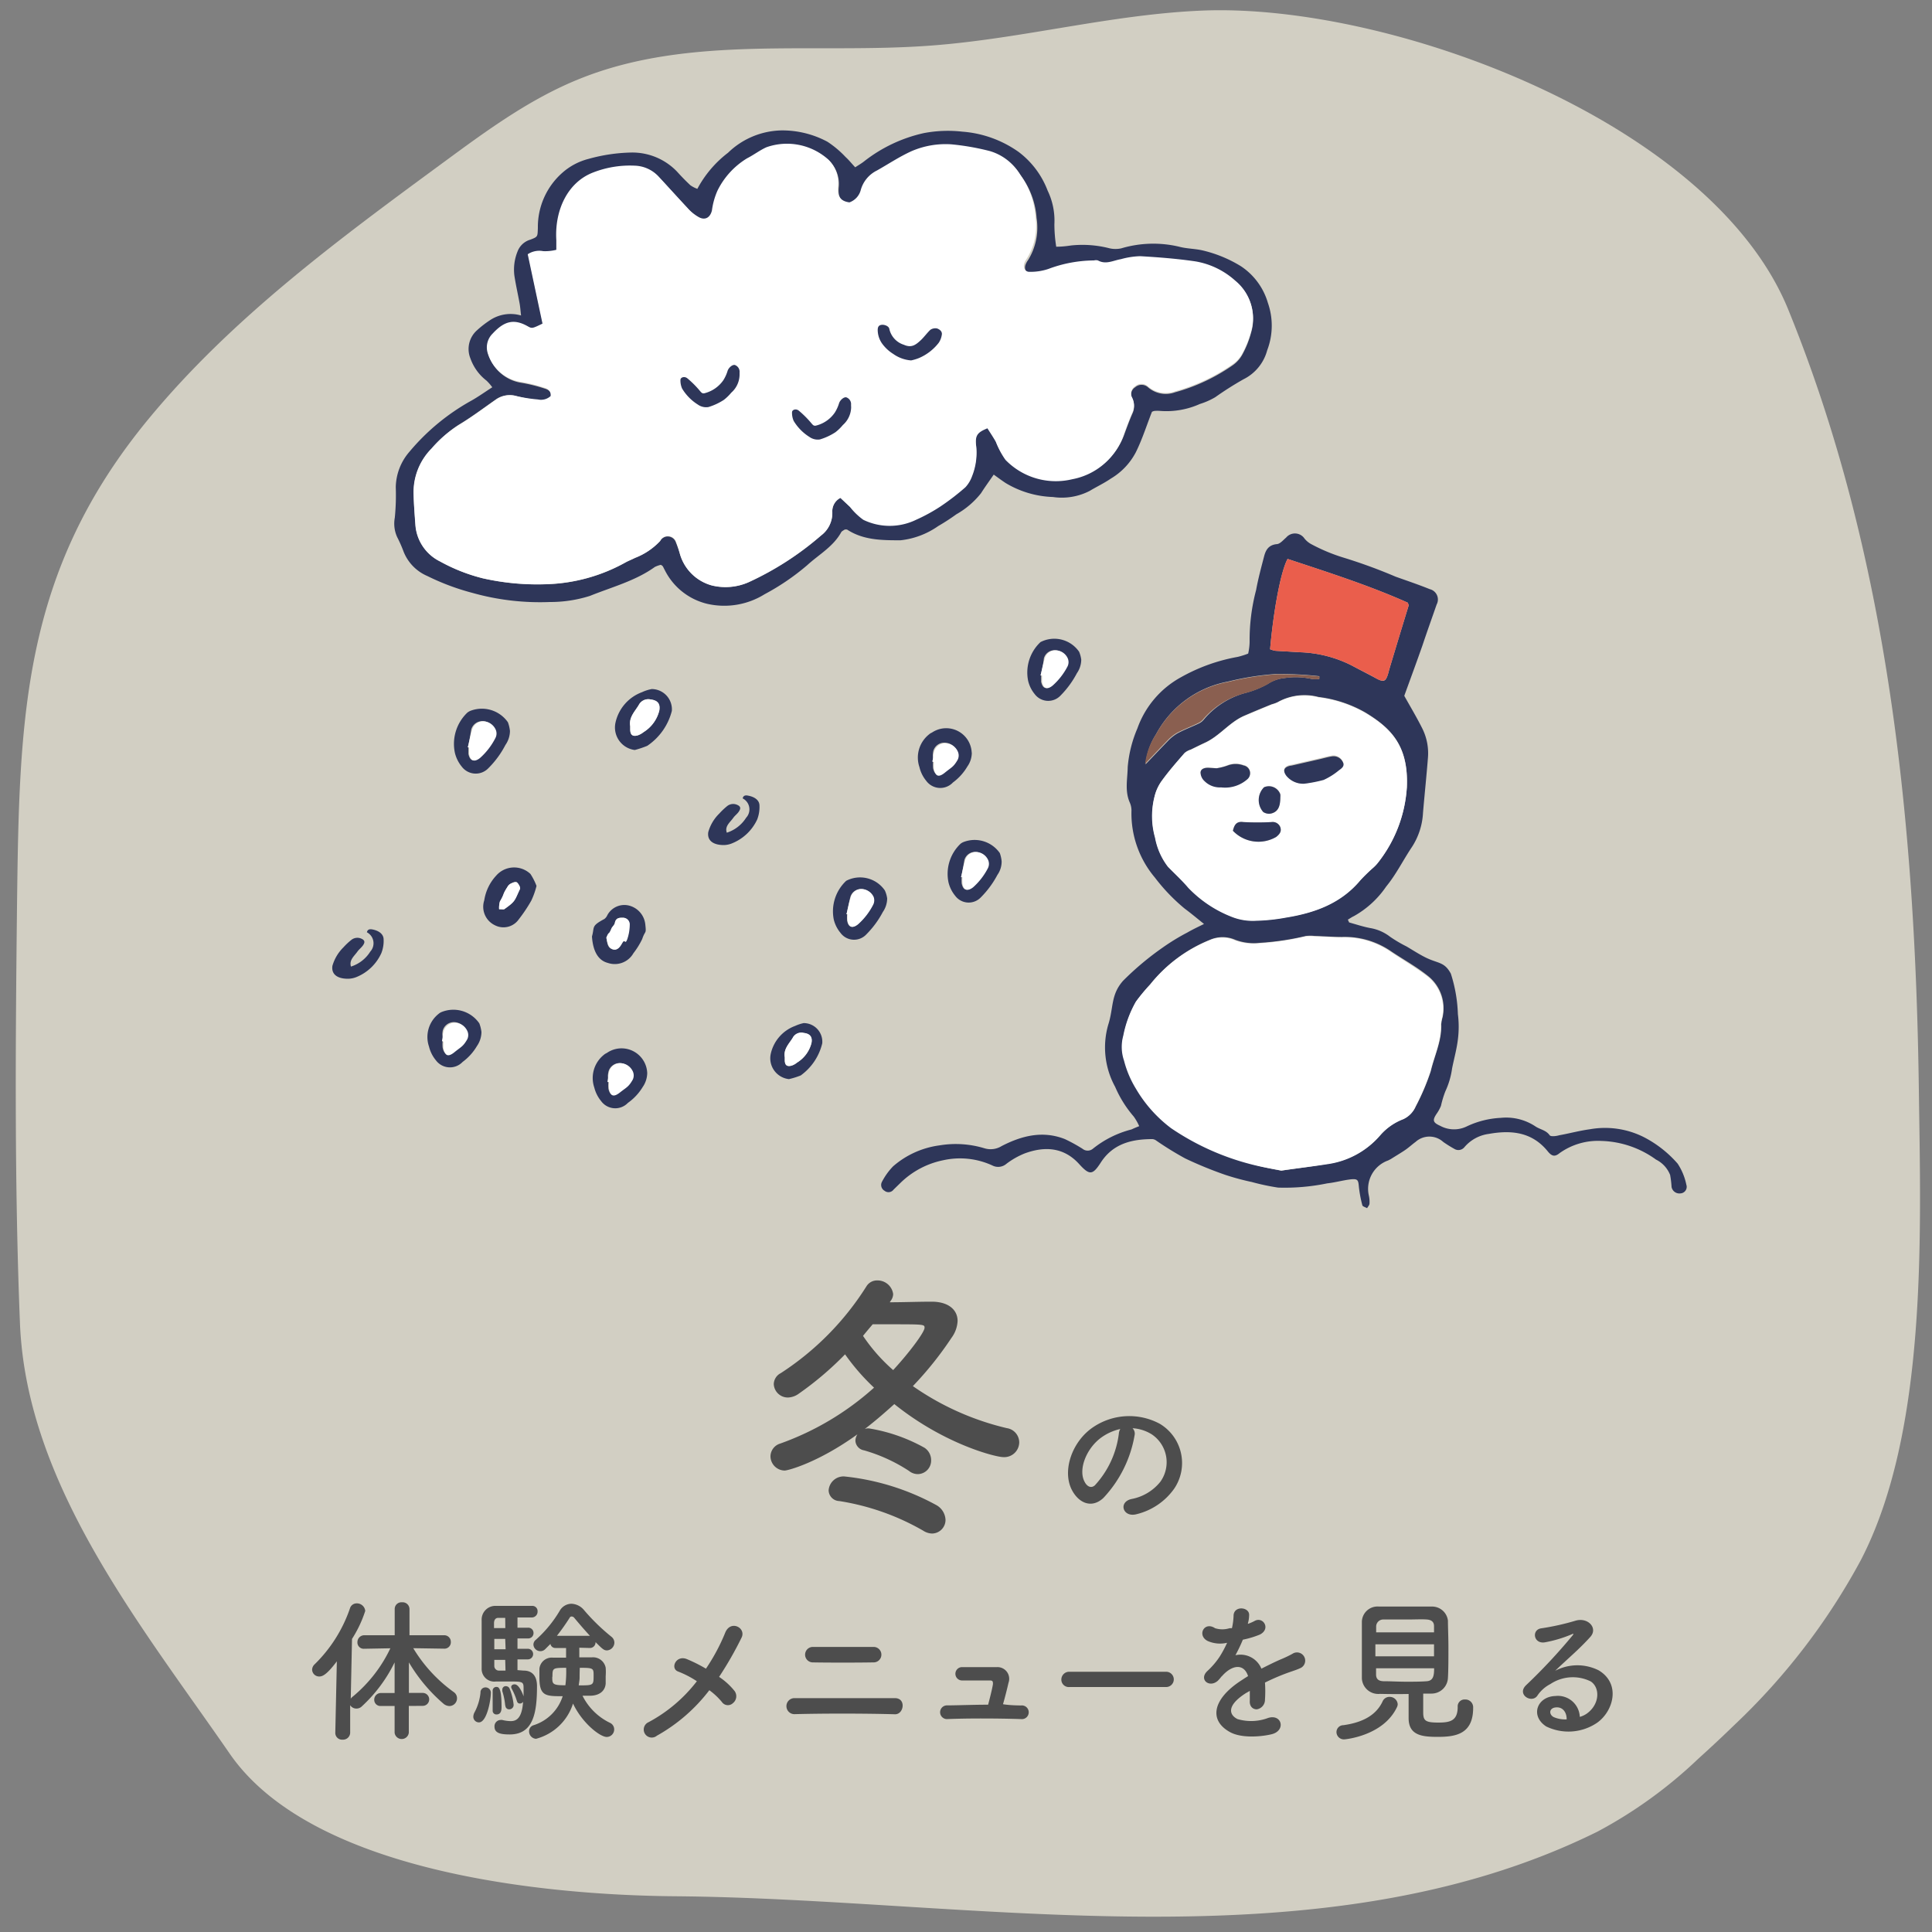 <svg xmlns="http://www.w3.org/2000/svg" viewBox="0 0 200 200"><rect x="0" y="0" width="200" height="200" fill="#808080" stroke="none"/><defs><style>.cls-1{fill:#d2cfc3;}.cls-2{fill:#4d4d4d;}.cls-3{fill:#2e3659;}.cls-4{fill:#fff;}.cls-5{fill:#ea5e4c;}.cls-6{fill:#8a5f50;}</style></defs><g id="レイヤー_1" data-name="レイヤー 1"><path class="cls-1" d="M179.54,178.57q-1.83,1.78-3.73,3.49a47.24,47.24,0,0,1-10.46,7.56c-28.91,14.29-64.64,6.93-95.45,6.68-13.69-.11-37.66-2.51-46.12-14.76-9.22-13.35-21-27.8-21.71-44.46-.58-14.4-.47-28.81-.31-43.22C2,74.39,2.22,59.29,15.41,43.33,24,32.93,35,24.82,45.88,16.83c4.49-3.3,9-6.63,14.2-8.7,11.38-4.56,24.18-2.49,36.4-3.42C105.83,4,115,1.5,124.37,1.1,144,.26,177.18,12.65,185.1,32c10.44,25.59,13.18,53.5,13.54,80.91.2,14.82.91,35.24-6,48.58A67.44,67.44,0,0,1,179.54,178.57Z"/><path class="cls-2" d="M92.11,134.81c1.44,0,2.88-.06,4.35-.06,1.68,0,2.67.81,2.67,2a3.18,3.18,0,0,1-.63,1.74,35.73,35.73,0,0,1-4,5,28.31,28.31,0,0,0,9.72,4.35,1.5,1.5,0,0,1,1.29,1.47,1.55,1.55,0,0,1-1.65,1.53c-.78,0-6.09-1.32-11.28-5.49-1,.9-2,1.77-3.06,2.58a1,1,0,0,1,.45-.06,17.54,17.54,0,0,1,5.73,2,1.53,1.53,0,0,1,.69,1.29A1.4,1.4,0,0,1,95,152.6a1.45,1.45,0,0,1-.9-.33,17,17,0,0,0-4.65-2.13,1.07,1.07,0,0,1-.9-1,1.32,1.32,0,0,1,.21-.66c-4.08,2.94-7.2,3.75-7.53,3.75a1.49,1.49,0,0,1-1.47-1.47,1.4,1.4,0,0,1,1-1.32,29.17,29.17,0,0,0,9.72-5.79,22.44,22.44,0,0,1-3-3.45,33.32,33.32,0,0,1-4.8,4.08,2,2,0,0,1-1.11.39,1.46,1.46,0,0,1-1.47-1.38,1.31,1.31,0,0,1,.72-1.14,29.32,29.32,0,0,0,8.88-9,1.28,1.28,0,0,1,1.11-.6,1.63,1.63,0,0,1,1.65,1.41,1.2,1.2,0,0,1-.27.72Zm3.45,23.64a25.19,25.19,0,0,0-8.67-3.06,1.14,1.14,0,0,1-1.11-1.11,1.55,1.55,0,0,1,1.62-1.44,25.19,25.19,0,0,1,9.48,2.94,1.84,1.84,0,0,1,1,1.56,1.41,1.41,0,0,1-1.41,1.41A1.77,1.77,0,0,1,95.56,158.45Zm.15-21c0-.36-.06-.36-3.72-.36H90.34c-.33.39-.69.81-1,1.2a18.1,18.1,0,0,0,3.12,3.54C94.15,140,95.71,137.9,95.71,137.45Z"/><path class="cls-2" d="M117.45,148.59a12.55,12.55,0,0,1-3.23,6.48c-1.23,1.14-2.58.51-3.28-.87-1-2,.06-5,2.21-6.45a6.67,6.67,0,0,1,6.91-.36,4.73,4.73,0,0,1,1.49,6.72,6.71,6.71,0,0,1-3.9,2.64c-1.41.37-1.91-1.25-.53-1.57a5,5,0,0,0,3-1.79,3.47,3.47,0,0,0-.88-4.9,4.21,4.21,0,0,0-2-.64A.79.79,0,0,1,117.45,148.59Zm-3.55.3c-1.49,1.15-2.29,3.28-1.62,4.51.24.47.66.71,1.06.36a9.63,9.63,0,0,0,2.48-5.33,1.18,1.18,0,0,1,.15-.5A5.37,5.37,0,0,0,113.9,148.89Z"/><path class="cls-2" d="M42.32,176.6v2.77a.74.74,0,0,1-1.47,0V176.6H39.46a.64.64,0,0,1-.72-.64.69.69,0,0,1,.72-.7h1.39v-.4l0-2.77a15.29,15.29,0,0,1-3.38,4.54.79.79,0,0,1-.58.24.75.75,0,0,1-.64-.35l0,2.83a.74.74,0,0,1-.79.74.7.7,0,0,1-.75-.72v0l.16-7.39c-1,1.33-1.46,1.57-1.81,1.57a.73.73,0,0,1-.75-.71.79.79,0,0,1,.27-.56,14.78,14.78,0,0,0,3.65-5.79.72.72,0,0,1,.69-.51.87.87,0,0,1,.89.78,12.36,12.36,0,0,1-1.37,2.9l-.13,6.19a.87.87,0,0,1,.21-.22,14.58,14.58,0,0,0,3.89-5l-2.72.05h0A.65.65,0,0,1,37,170a.71.71,0,0,1,.74-.72h3.12v-2.72a.69.69,0,0,1,.75-.69.71.71,0,0,1,.78.69v2.72h3.57a.68.68,0,0,1,.71.7.66.66,0,0,1-.69.69h0l-3.2-.05a15.32,15.32,0,0,0,4.2,4.55.76.76,0,0,1,.33.64.8.8,0,0,1-.78.8,1,1,0,0,1-.64-.26,17.05,17.05,0,0,1-3.56-4.26l0,2.74v.42h1.43a.67.67,0,1,1,0,1.34Z"/><path class="cls-2" d="M49,177.67a1,1,0,0,1,.14-.44,5.46,5.46,0,0,0,.6-2,.51.51,0,0,1,.49-.55.55.55,0,0,1,.58.62c0,.66-.4,3-1.23,3A.58.58,0,0,1,49,177.67Zm5.19-4.73c.27,0,1.4,0,1.4,1.61,0,2.77-.38,5-2.83,5-1,0-1.57-.17-1.57-.81a.65.65,0,0,1,.63-.69.52.52,0,0,1,.17,0,3.9,3.9,0,0,0,.88.12c.61,0,1.16-.32,1.28-2a.41.41,0,0,1-.33.18c-.15,0-.27-.08-.32-.29a6.85,6.85,0,0,0-.53-1.25.37.37,0,0,1-.05-.18c0-.16.16-.27.35-.27.5,0,.9,1.14.93,1.25,0-.34,0-.64,0-.85,0-.62-.08-.69-1.22-.69l-1.65,0a1.31,1.31,0,0,1-1.47-1.34c0-.63,0-1.6,0-2.56s0-1.91,0-2.44a1.42,1.42,0,0,1,1.47-1.49h3.8a.54.54,0,0,1,.52.58.6.6,0,0,1-.6.62H53.57v1.06h1.07a.54.54,0,0,1,.59.54.55.55,0,0,1-.59.57H53.57v1.07h1.07a.55.55,0,1,1,0,1.1H53.57v1.11ZM51,177.08V177c0-.24,0-.51,0-.77,0-.48,0-.93,0-1.12v-.06a.38.38,0,0,1,.37-.42c.22,0,.55,0,.55,2.06,0,.24,0,.79-.52.79A.38.38,0,0,1,51,177.08Zm1.3-9.6h-.71c-.24,0-.43.13-.45.52,0,.14,0,.33,0,.54h1.17Zm0,2.18H51.17v1.07h1.17Zm0,2.17H51.17c0,.23,0,.43,0,.61a.48.48,0,0,0,.5.5h.66Zm0,4.74a7,7,0,0,0-.3-1.5.73.73,0,0,1,0-.16.35.35,0,0,1,.37-.36.42.42,0,0,1,.39.27,6.11,6.11,0,0,1,.41,1.65.45.45,0,0,1-.45.48A.38.38,0,0,1,52.32,176.57Zm7.67-6v1h1.28a1.33,1.33,0,0,1,1.45,1.07,5.92,5.92,0,0,1,0,.88c0,.26,0,.53,0,.76-.05.72-.59,1.23-1.55,1.26-.26,0-.56,0-.85,0a6.17,6.17,0,0,0,2.83,2.8.75.75,0,0,1,.45.67.78.78,0,0,1-.77.8c-.7,0-2.56-1.46-3.49-3.46A5.48,5.48,0,0,1,55.49,180a.77.77,0,0,1-.72-.77.65.65,0,0,1,.48-.64,4.62,4.62,0,0,0,3-3c-1.76,0-2.41,0-2.41-1.94,0-.32,0-.64,0-.9a1.28,1.28,0,0,1,1.4-1.15h1.36v-1H57.49a.51.51,0,0,1-.51-.42l-.53.53a.71.71,0,0,1-.51.22.72.72,0,0,1-.72-.68.64.64,0,0,1,.25-.5,12.58,12.58,0,0,0,2.47-3,1.42,1.42,0,0,1,1.21-.73,1.78,1.78,0,0,1,1.32.67,21,21,0,0,0,2.83,2.75.78.78,0,0,1,.3.59.82.82,0,0,1-.76.82c-.32,0-.47-.14-1.19-.86v0a.58.58,0,0,1-.56.61Zm-2.8,3c0,.76,0,.89,1.36.89a11.39,11.39,0,0,0,.08-1.81C57.22,172.66,57.19,172.66,57.19,173.58Zm3.9-4.23c-.61-.66-1.18-1.33-1.63-1.87a.35.35,0,0,0-.26-.13.22.22,0,0,0-.21.13,22.86,22.86,0,0,1-1.32,1.87ZM60,173.67c0,.26-.06.53-.09.8,1.52,0,1.54,0,1.54-1,0-.77,0-.82-1.43-.82C60,173.16,60,173.58,60,173.67Z"/><path class="cls-2" d="M68,179.68a.83.83,0,1,1-.86-1.4,15.57,15.57,0,0,0,5-4.24,10.13,10.13,0,0,0-1.93-1c-.86-.3-.25-1.73.87-1.3a16,16,0,0,1,2,1,20.14,20.14,0,0,0,2-3.74c.56-1.35,2.2-.48,1.68.54a36.41,36.41,0,0,1-2.32,4.05,7,7,0,0,1,1.6,1.46.91.91,0,0,1-.17,1.26.75.75,0,0,1-1.14-.12,7.09,7.09,0,0,0-1.3-1.22A17.66,17.66,0,0,1,68,179.68Z"/><path class="cls-2" d="M82.24,177.45a.83.83,0,0,1,0-1.66c2.66,0,7.7,0,10.4,0,1.2,0,.93,1.7,0,1.67C89.57,177.37,85.1,177.37,82.24,177.45Zm1.86-5.36a.8.8,0,1,1,.09-1.6c1.75,0,4.39,0,6.29,0a.8.8,0,1,1-.08,1.6C88.72,172.12,85.76,172.12,84.1,172.09Z"/><path class="cls-2" d="M105.7,176.55a.71.71,0,1,1,0,1.41c-2.36-.08-5.56-.09-7.67,0a.71.71,0,1,1,0-1.42c1.07,0,2.64-.07,4.26-.07.19-.72.42-1.63.5-2.13,0-.24,0-.38-.32-.38-.68,0-1.77,0-2.82,0a.69.69,0,1,1-.11-1.38c1.4,0,2.86,0,3.66,0a1.21,1.21,0,0,1,1.2,1.62c-.16.7-.37,1.53-.57,2.22C104.43,176.52,105.09,176.54,105.7,176.55Z"/><path class="cls-2" d="M110.72,174.64a.77.77,0,0,1-.85-.77.81.81,0,0,1,.85-.81h10a.79.79,0,1,1,0,1.58Z"/><path class="cls-2" d="M129.19,168.1a4.79,4.79,0,0,0,.67-.29c.88-.52,1.74.8.56,1.4a9.62,9.62,0,0,1-1.76.53,16.71,16.71,0,0,1-.77,1.61,2.34,2.34,0,0,1,2.69,1.39c.65-.33,1.33-.67,1.95-.94a12.47,12.47,0,0,0,1.25-.59.85.85,0,1,1,.9,1.44c-.52.25-.89.33-1.73.65-.68.26-1.4.58-2,.88a12.89,12.89,0,0,1,0,1.77,1,1,0,0,1-.85,1c-.4,0-.77-.29-.72-.91,0-.34,0-.71,0-1l-.42.24c-2,1.28-1.74,2.24-.85,2.68a5,5,0,0,0,3.17-.12c1.41-.44,1.86,1.29.39,1.68-.95.24-3.12.48-4.37-.23-2.16-1.21-1.78-3.37,1.12-5.28.22-.14.48-.32.78-.5-.43-1.34-1.66-1.18-2.7,0l-.07.06a3.45,3.45,0,0,1-.36.42c-.88.78-2-.13-1.09-1a8,8,0,0,0,1.29-1.51,12,12,0,0,0,.76-1.42,3.2,3.2,0,0,1-2-.18c-1.15-.57-.37-2.08.75-1.33a2.5,2.5,0,0,0,1.51,0l.24,0a6.62,6.62,0,0,0,.17-1.34c.07-1,1.57-.86,1.61-.08a3.26,3.26,0,0,1-.13.93Z"/><path class="cls-2" d="M139.17,180.06a.77.77,0,0,1-.82-.75.72.72,0,0,1,.72-.72c2.08-.29,3.41-1.09,4.05-2.45a.77.77,0,0,1,.72-.48.83.83,0,0,1,.85.75.76.76,0,0,1-.08.32C143.18,179.74,139.17,180.06,139.17,180.06Zm3.68-4.71a1.7,1.7,0,0,1-1.87-1.6c0-.7,0-1.85,0-3s0-2.25,0-2.87a1.62,1.62,0,0,1,1.76-1.57c.73,0,1.69,0,2.68,0s2,0,2.81,0a1.65,1.65,0,0,1,1.66,1.46c0,.7.05,1.73.05,2.78s0,2.36-.05,3.14a1.7,1.7,0,0,1-1.74,1.63c-.28,0-.55,0-.82,0,0,.65,0,1.4,0,1.91,0,.88.19,1.09,1.57,1.09,1.23,0,2-.19,2-1.63a.71.71,0,0,1,.75-.76.81.81,0,0,1,.85.87c0,2.75-1.86,3-3.68,3-1.62,0-3-.16-3-1.94,0-.43,0-1.63,0-2.5C144.8,175.38,143.78,175.37,142.85,175.35Zm5.6-5.13h-6.07v1.24h6.07Zm0-1.24c0-.24,0-.46,0-.64,0-.41-.22-.65-.75-.69s-1.23,0-2,0-1.82,0-2.49,0a.73.73,0,0,0-.75.71c0,.17,0,.38,0,.62Zm-6,3.72c0,.24,0,.44,0,.64,0,.51.3.68.76.7.74,0,1.54.05,2.36.05s1.44,0,2.13-.05.76-.62.76-1.34Z"/><path class="cls-2" d="M164.47,177.23c1.16-1,1.12-2.57.2-3.17a4.18,4.18,0,0,0-4.17.27,3.6,3.6,0,0,0-1.35,1.2c-.57.85-2.17-.1-1.18-1.07a58.37,58.37,0,0,0,4.83-5.17c.18-.23,0-.16-.11-.1A13.17,13.17,0,0,1,160,170c-1.26.27-1.5-1.32-.42-1.44a25.44,25.44,0,0,0,3.53-.79c1.28-.37,2.33.77,1.53,1.67-.51.57-1.15,1.2-1.79,1.79s-1.28,1.17-1.86,1.73a4.93,4.93,0,0,1,4.5-.05c2.31,1.38,1.55,4.19-.13,5.41a5.27,5.27,0,0,1-5.3.4c-1.69-1.1-.94-3.09.95-3.15a2.27,2.27,0,0,1,2.53,2.16A2.33,2.33,0,0,0,164.47,177.23Zm-3.41-.48c-.71.06-.74.72-.23,1a3,3,0,0,0,1.35.24C162.19,177.24,161.76,176.68,161.06,176.75Z"/><path class="cls-3" d="M117.93,116.58a5.53,5.53,0,0,0-.57-1,11.82,11.82,0,0,1-1.92-3.07,8.48,8.48,0,0,1-.71-6.45c.56-1.76.24-3.06,1.52-4.52a30,30,0,0,1,4.1-3.44,22.32,22.32,0,0,1,2.57-1.57c.5-.29,1-.53,1.72-.88-.78-.63-1.38-1.13-2-1.59a19.22,19.22,0,0,1-3.09-3.22,10.29,10.29,0,0,1-2.42-6.94,2.06,2.06,0,0,0-.17-.81c-.54-1.21-.24-2.44-.22-3.68a12.83,12.83,0,0,1,1-4,9.76,9.76,0,0,1,4.51-5.3A18.63,18.63,0,0,1,128.13,68a8.44,8.44,0,0,0,1.08-.34,6,6,0,0,0,.15-1.2,20.22,20.22,0,0,1,.67-5.37c.21-1.16.52-2.31.82-3.46.17-.67.45-1.2,1.29-1.3.36,0,.69-.42,1-.68a1.19,1.19,0,0,1,1.9.1,2.29,2.29,0,0,0,.7.58A18.39,18.39,0,0,0,139,57.7a54.34,54.34,0,0,1,5.48,2c1.18.42,2.37.82,3.53,1.29a1.1,1.1,0,0,1,.71,1.59c-.49,1.41-1,2.83-1.47,4.24-.61,1.74-1.25,3.47-1.88,5.21.59,1.06,1.25,2.16,1.83,3.31a5.75,5.75,0,0,1,.62,3.11c-.15,1.9-.35,3.79-.51,5.68a7.16,7.16,0,0,1-1.14,3.54c-.91,1.35-1.64,2.85-2.67,4.1a9.87,9.87,0,0,1-3.35,3.07c-.22.1-.41.24-.62.36l.13.29c.72.2,1.44.44,2.17.58a4.58,4.58,0,0,1,2.08.91,14.24,14.24,0,0,0,1.7,1c.63.37,1.24.77,1.89,1.1,1.38.7,2,.44,2.69,1.71a15.18,15.18,0,0,1,.73,4.19,10.45,10.45,0,0,1,0,2.62c-.12,1-.4,2-.6,3a8.25,8.25,0,0,1-.7,2.38,10.29,10.29,0,0,0-.45,1.49,4,4,0,0,1-.44.81c-.46.68-.41.92.35,1.26a3,3,0,0,0,2.77.06,9.22,9.22,0,0,1,3.51-.88,5.48,5.48,0,0,1,3.58.88c.48.33,1.1.38,1.48.92.12.16.65.1,1,0,1.06-.19,2.11-.48,3.17-.62a8.94,8.94,0,0,1,5.59.82,11.85,11.85,0,0,1,3.49,2.74,6.24,6.24,0,0,1,.9,2.18.68.68,0,0,1-.62.9.82.82,0,0,1-.91-.67,10,10,0,0,0-.15-1.24,3,3,0,0,0-1.46-1.59,10.09,10.09,0,0,0-5.64-1.93,6.84,6.84,0,0,0-4.34,1.26c-.51.42-.82.32-1.24-.2-1.63-2-3.78-2.2-6.08-1.79a4,4,0,0,0-2.53,1.37.8.8,0,0,1-1.05.18,12.33,12.33,0,0,1-1.15-.72,2.13,2.13,0,0,0-2.86,0c-.37.27-.7.58-1.08.84s-1,.63-1.49.94l-.27.14a3.12,3.12,0,0,0-2,3.62,2.92,2.92,0,0,1,.07.83c0,.17-.16.33-.25.49-.17-.1-.46-.17-.49-.3a12.72,12.72,0,0,1-.36-1.92c-.06-.68-.11-.83-.79-.77-.83.09-1.65.33-2.48.42a21.77,21.77,0,0,1-5.09.44,23.69,23.69,0,0,1-2.73-.58,25.75,25.75,0,0,1-2.74-.74,40.58,40.58,0,0,1-4.15-1.7,33.43,33.43,0,0,1-3-1.85.76.76,0,0,0-.39-.15c-2.13,0-4.08.46-5.35,2.43-.84,1.3-1.16,1.34-2.23.16-1.59-1.76-3.57-1.87-5.64-1.11a8.16,8.16,0,0,0-1.9,1.08,1.31,1.31,0,0,1-1.45.17,8,8,0,0,0-5.1-.54,8.84,8.84,0,0,0-4.38,2.31l-.75.73a.65.65,0,0,1-.93.12.69.69,0,0,1-.27-.93,6.86,6.86,0,0,1,1.15-1.6,9.14,9.14,0,0,1,4.8-2.17,10.21,10.21,0,0,1,4.66.3,2.17,2.17,0,0,0,1.78-.23c2.07-1.07,4.25-1.63,6.55-.72a16.93,16.93,0,0,1,1.82,1,.84.84,0,0,0,1.07,0,10.56,10.56,0,0,1,4-2C117.3,116.84,117.52,116.74,117.93,116.58Zm14.71,4.6c1.7-.25,3.26-.43,4.8-.71a8.78,8.78,0,0,0,5.42-2.92,6,6,0,0,1,2.44-1.73,2.52,2.52,0,0,0,1.27-1.3,24,24,0,0,0,1.55-3.64c.38-1.62,1.15-3.14,1.08-4.87a4.81,4.81,0,0,1,.14-.72,4.26,4.26,0,0,0-1.48-4.23c-1.24-1-2.61-1.74-3.91-2.62a8.45,8.45,0,0,0-5-1.45c-.94,0-1.88-.07-2.83-.1a4.15,4.15,0,0,0-.93,0,28,28,0,0,1-4.76.71,5.53,5.53,0,0,1-2.55-.31,3.25,3.25,0,0,0-2.63,0,15.12,15.12,0,0,0-6.15,4.59,19.16,19.16,0,0,0-1.47,1.77,11.57,11.57,0,0,0-1.3,3.52,4.37,4.37,0,0,0,.08,2.58,10.54,10.54,0,0,0,1.21,2.87,13.88,13.88,0,0,0,3.66,4.12,26.4,26.4,0,0,0,8.25,3.73C130.55,120.8,131.65,121,132.64,121.18Zm13-39.59c.21-4.33-1.58-6.18-4.29-7.83a12.87,12.87,0,0,0-4.85-1.61,5.68,5.68,0,0,0-4.25.54,3.74,3.74,0,0,1-.59.21c-1,.4-1.94.79-2.9,1.21-1.5.67-2.51,2.07-4,2.76-.5.23-1,.48-1.49.72a1.82,1.82,0,0,0-.63.34c-.8.92-1.6,1.84-2.32,2.82a4.6,4.6,0,0,0-.79,1.69,8.17,8.17,0,0,0,.06,4.25,7,7,0,0,0,1.33,3c.7.72,1.45,1.4,2.1,2.17a12.5,12.5,0,0,0,4.47,3,5.88,5.88,0,0,0,2.55.42,19.44,19.44,0,0,0,3.12-.33c3-.48,5.68-1.46,7.69-3.87a18.58,18.58,0,0,1,1.35-1.31,4.13,4.13,0,0,0,.56-.62A14,14,0,0,0,145.63,81.59ZM131.48,67.21a2.75,2.75,0,0,0,.56.16l2.51.15a12.71,12.71,0,0,1,5.34,1.35c.86.46,1.73.9,2.58,1.36s1,.27,1.25-.57c.12-.47.27-.94.41-1.41q.84-2.79,1.7-5.59s-.05-.13-.1-.27c-4-1.79-8.24-3.14-12.44-4.53C132.6,59.12,131.85,63.05,131.48,67.21Zm5.09,3.08V70a37.23,37.23,0,0,0-4.46-.23,28.63,28.63,0,0,0-5,.79A10.65,10.65,0,0,0,119.68,76a7,7,0,0,0-1.09,3.12c.86-.9,1.57-1.65,2.29-2.39a4.54,4.54,0,0,1,1-.81c.7-.38,1.45-.66,2.17-1a1.48,1.48,0,0,0,.56-.42A8.52,8.52,0,0,1,129,71.71a10,10,0,0,0,2.22-.9,3.81,3.81,0,0,1,1.74-.62,7.59,7.59,0,0,1,2.81.09A2.83,2.83,0,0,0,136.57,70.29Z"/><path class="cls-4" d="M132.64,121.18c-1-.2-2.09-.38-3.16-.66a26.4,26.4,0,0,1-8.25-3.73,13.88,13.88,0,0,1-3.66-4.12,10.54,10.54,0,0,1-1.21-2.87,4.37,4.37,0,0,1-.08-2.58,11.57,11.57,0,0,1,1.3-3.52,19.16,19.16,0,0,1,1.47-1.77,15.12,15.12,0,0,1,6.15-4.59,3.25,3.25,0,0,1,2.63,0,5.53,5.53,0,0,0,2.55.31,28,28,0,0,0,4.76-.71,4.15,4.15,0,0,1,.93,0c1,0,1.89.12,2.83.1a8.45,8.45,0,0,1,5,1.45c1.3.88,2.67,1.67,3.91,2.62a4.26,4.26,0,0,1,1.48,4.23,4.81,4.81,0,0,0-.14.72c.07,1.73-.7,3.25-1.08,4.87a24,24,0,0,1-1.55,3.64,2.52,2.52,0,0,1-1.27,1.3,6,6,0,0,0-2.44,1.73,8.78,8.78,0,0,1-5.42,2.92C135.9,120.75,134.34,120.93,132.64,121.18Z"/><path class="cls-4" d="M145.63,81.59a14,14,0,0,1-2.89,7.6,4.13,4.13,0,0,1-.56.62,18.58,18.58,0,0,0-1.35,1.31c-2,2.41-4.73,3.39-7.69,3.87a19.44,19.44,0,0,1-3.12.33,5.88,5.88,0,0,1-2.55-.42,12.5,12.5,0,0,1-4.47-3c-.65-.77-1.4-1.45-2.1-2.17a7,7,0,0,1-1.33-3,8.17,8.17,0,0,1-.06-4.25,4.6,4.6,0,0,1,.79-1.69c.72-1,1.52-1.9,2.32-2.82a1.82,1.82,0,0,1,.63-.34c.49-.24,1-.49,1.49-.72,1.5-.69,2.51-2.09,4-2.76,1-.42,1.93-.81,2.9-1.21a3.74,3.74,0,0,0,.59-.21,5.68,5.68,0,0,1,4.25-.54,12.87,12.87,0,0,1,4.85,1.61C144.05,75.41,145.84,77.26,145.63,81.59ZM135,81.13a14,14,0,0,0,2-.48,7,7,0,0,0,1.59-1c.27-.19.63-.44.4-.85a1.06,1.06,0,0,0-1.13-.59c-.44.07-.88.2-1.32.3l-2.84.65a1.45,1.45,0,0,0-.3.06c-.54.2-.61.56-.26,1A2.26,2.26,0,0,0,135,81.13Zm-9.05-1.6-.76-.09c-.43,0-.85.08-.9.5a1.25,1.25,0,0,0,.41.87,2.23,2.23,0,0,0,1.71.65,3.49,3.49,0,0,0,2.7-.82.82.82,0,0,0-.37-1.45,2.3,2.3,0,0,0-1.63,0A5.86,5.86,0,0,1,125.94,79.53ZM127.63,86a3.65,3.65,0,0,0,4.48.64c.33-.24.58-.52.43-1a.84.84,0,0,0-.91-.54,28.22,28.22,0,0,1-2.91,0C128,85,127.78,85.37,127.63,86Zm4.91-3.51a1,1,0,0,0,0-.29,1.25,1.25,0,0,0-1.68-.71,1.87,1.87,0,0,0-.08,2.56,1.08,1.08,0,0,0,.84.15C132.41,84,132.49,83.31,132.54,82.5Z"/><path class="cls-5" d="M131.48,67.21c.37-4.16,1.12-8.09,1.81-9.35,4.2,1.39,8.43,2.74,12.44,4.53.05.14.11.22.1.27q-.86,2.81-1.7,5.59c-.14.47-.29.94-.41,1.41-.21.84-.51,1-1.25.57s-1.72-.9-2.58-1.36a12.71,12.71,0,0,0-5.34-1.35L132,67.37A2.75,2.75,0,0,1,131.48,67.21Z"/><path class="cls-6" d="M136.57,70.29a2.83,2.83,0,0,1-.77,0,7.59,7.59,0,0,0-2.81-.09,3.81,3.81,0,0,0-1.74.62,10,10,0,0,1-2.22.9,8.52,8.52,0,0,0-4.47,2.73,1.48,1.48,0,0,1-.56.42c-.72.35-1.47.63-2.17,1a4.54,4.54,0,0,0-1,.81c-.72.74-1.43,1.49-2.29,2.39A7,7,0,0,1,119.68,76a10.65,10.65,0,0,1,7.47-5.41,28.63,28.63,0,0,1,5-.79,37.23,37.23,0,0,1,4.46.23Z"/><path class="cls-3" d="M88.53,17.32c.38-.25.68-.42.94-.63a15.42,15.42,0,0,1,6.16-2.91,13.25,13.25,0,0,1,4-.15,11.55,11.55,0,0,1,5.82,2.1,9,9,0,0,1,3,4,7.16,7.16,0,0,1,.7,3.48,15.2,15.2,0,0,0,.19,2.33c.53,0,1-.05,1.54-.13a11.23,11.23,0,0,1,4,.3,2.81,2.81,0,0,0,1.19,0,11.62,11.62,0,0,1,6-.17c.75.2,1.55.2,2.32.36a13.38,13.38,0,0,1,4.07,1.66,6.84,6.84,0,0,1,2.79,3.79,7.14,7.14,0,0,1-.07,4.91,4.7,4.7,0,0,1-2.45,3,33.57,33.57,0,0,0-2.93,1.86,7.53,7.53,0,0,1-1.59.7,8.45,8.45,0,0,1-4.09.72,3.22,3.22,0,0,0-.62,0,1,1,0,0,0-.25.09c-.56,1.42-1,2.84-1.67,4.19A6.87,6.87,0,0,1,115,49.54c-.7.48-1.47.84-2.2,1.28a6.29,6.29,0,0,1-3.8.63A10.14,10.14,0,0,1,104.1,50c-.41-.27-.81-.57-1.23-.87-.48.7-.92,1.3-1.31,1.92A8.71,8.71,0,0,1,99,53.24a21.6,21.6,0,0,1-1.88,1.22,8.33,8.33,0,0,1-3.89,1.47c-1.9,0-3.85,0-5.54-1.11a.89.89,0,0,0-.25,0c-.1.08-.29.15-.36.28-.83,1.5-2.32,2.31-3.52,3.41a24.37,24.37,0,0,1-4.4,3,7.91,7.91,0,0,1-5.94,1A6.64,6.64,0,0,1,68.81,59c-.07-.12-.12-.25-.19-.36s-.1-.09-.21-.17a3.07,3.07,0,0,0-.62.22c-2,1.44-4.45,2.08-6.73,3a13.62,13.62,0,0,1-4.14.63,25.78,25.78,0,0,1-8-.94,24.58,24.58,0,0,1-4.68-1.75A4.57,4.57,0,0,1,41.74,57a13.74,13.74,0,0,0-.63-1.41,3.37,3.37,0,0,1-.24-2,23.58,23.58,0,0,0,.1-3.15,5.74,5.74,0,0,1,1.42-3.68,22.66,22.66,0,0,1,6.45-5.31c.7-.4,1.36-.87,2.12-1.36a5.09,5.09,0,0,0-.6-.69,5,5,0,0,1-1.66-2.29,2.59,2.59,0,0,1,.68-2.92,10.49,10.49,0,0,1,1.28-1,3.85,3.85,0,0,1,3.28-.53c-.06-.49-.08-.84-.14-1.19-.18-1-.4-1.95-.55-2.93A5,5,0,0,1,53.59,26a2,2,0,0,1,1.31-1.19c.8-.31.74-.31.78-1.21a7.48,7.48,0,0,1,2.55-5.73,6.52,6.52,0,0,1,2.69-1.42,17.67,17.67,0,0,1,4.44-.66,6.4,6.4,0,0,1,4.75,2c.43.48.89.95,1.36,1.39a3.15,3.15,0,0,0,.72.37,11.51,11.51,0,0,1,3.18-3.74A8.17,8.17,0,0,1,80.9,13.5a9.89,9.89,0,0,1,4.75,1.17,10.37,10.37,0,0,1,1.88,1.58C87.86,16.55,88.14,16.9,88.53,17.32ZM87,51.54l1,.94a6.46,6.46,0,0,0,1.35,1.23,6.26,6.26,0,0,0,5.46,0,17.91,17.91,0,0,0,2.51-1.37,25.18,25.18,0,0,0,2.6-2,3.33,3.33,0,0,0,.68-1.12,6.52,6.52,0,0,0,.41-3.33c-.07-.94.15-1.25,1.19-1.65.28.45.6.92.87,1.4a8.61,8.61,0,0,0,1,1.87,7.26,7.26,0,0,0,6.91,2,7,7,0,0,0,5.41-4.55c.26-.71.52-1.42.82-2.11a1.78,1.78,0,0,0,0-1.59.87.87,0,0,1,.3-1.17,1,1,0,0,1,1.33,0,2.79,2.79,0,0,0,2.8.52,19.48,19.48,0,0,0,5.93-2.77,3.26,3.26,0,0,0,1.07-1.2,10.1,10.1,0,0,0,.87-2.19A5,5,0,0,0,128,29.23a8.19,8.19,0,0,0-4.12-2c-1.9-.28-3.82-.43-5.73-.54a8.31,8.31,0,0,0-2,.31c-.78.15-1.55.59-2.37.13a.8.8,0,0,0-.41,0,13.66,13.66,0,0,0-4.72.88,5.79,5.79,0,0,1-1.91.3c-.48,0-.72-.38-.6-.84a1.93,1.93,0,0,1,.29-.55,6.4,6.4,0,0,0,.88-4.33,8.35,8.35,0,0,0-1.61-4.38,5.42,5.42,0,0,0-3.11-2.4,25.49,25.49,0,0,0-4-.7,8.88,8.88,0,0,0-4.11.71c-1.26.57-2.39,1.33-3.58,2a3.21,3.21,0,0,0-1.67,2A1.85,1.85,0,0,1,88,21.05c-1.09-.15-1.26-.8-1.17-1.71a3.38,3.38,0,0,0-1-2.71,6.4,6.4,0,0,0-6.41-1.29c-.71.3-1.34.79-2,1.14a8.1,8.1,0,0,0-3.07,3.34,7.4,7.4,0,0,0-.58,2.06c-.17.74-.67,1.06-1.34.71a4.45,4.45,0,0,1-1.18-.95c-1-1.07-2-2.18-3-3.26a3.49,3.49,0,0,0-2.47-1.13,10.48,10.48,0,0,0-4.32.71c-2.6,1-4,3.84-3.8,7,0,.29,0,.59,0,1a4.77,4.77,0,0,1-1.35.14,2.16,2.16,0,0,0-1.61.32l1.53,7.18c-1.06.51-1.08.53-1.54.27-1.42-.8-2.43-.53-3.62.76a2,2,0,0,0-.52,2,4.24,4.24,0,0,0,3.44,3,16.23,16.23,0,0,1,2.38.59c.4.11.76.34.7.88a1.47,1.47,0,0,1-1.34.32A15.22,15.22,0,0,1,53.45,41a2.49,2.49,0,0,0-2.15.37c-1.26.88-2.49,1.81-3.81,2.6a12.8,12.8,0,0,0-2.81,2.48,6.41,6.41,0,0,0-1.85,4.65c0,1.09.11,2.19.19,3.28a4.58,4.58,0,0,0,2.56,3.75A18.25,18.25,0,0,0,50,59.87a25.65,25.65,0,0,0,6.63.61A17.89,17.89,0,0,0,64.8,58.2c.3-.16.62-.28.93-.44A7,7,0,0,0,68.34,56a.89.89,0,0,1,1.62.13,12.47,12.47,0,0,1,.44,1.26,4.73,4.73,0,0,0,3.31,3.21,5.93,5.93,0,0,0,3.83-.35A31.4,31.4,0,0,0,85,55.43,2.9,2.9,0,0,0,86.16,53,1.55,1.55,0,0,1,87,51.54Z"/><path class="cls-3" d="M81.67,111.71a2.17,2.17,0,0,1-1.89-2.58,4,4,0,0,1,2.54-2.93,4.12,4.12,0,0,1,.88-.29A1.93,1.93,0,0,1,85.12,108a5.74,5.74,0,0,1-2.23,3.33A8.26,8.26,0,0,1,81.67,111.71Zm-.43-2.26v.29c0,.52.21.71.7.58a1.63,1.63,0,0,0,.56-.31A3.33,3.33,0,0,0,84,108c.13-.65-.15-1-.81-1.06a1,1,0,0,0-1.14.53C81.67,108.06,81.09,108.61,81.24,109.45Z"/><path class="cls-3" d="M91.84,93a2.51,2.51,0,0,1-.45,1.41,9.64,9.64,0,0,1-1.7,2.31A1.74,1.74,0,0,1,87,96.56a3.39,3.39,0,0,1-.69-1.38,4.33,4.33,0,0,1,1.29-4,3.11,3.11,0,0,1,4,1A3,3,0,0,1,91.84,93Zm-4.21,1.64h.06a4.77,4.77,0,0,0,0,.66c.14.71.54.83,1.09.38a6.9,6.9,0,0,0,1.55-2,1,1,0,0,0,.05-.85,1.43,1.43,0,0,0-1.26-.8,1.15,1.15,0,0,0-1.1.86C87.88,93.45,87.77,94.05,87.63,94.64Z"/><path class="cls-3" d="M55.54,91.71A8.1,8.1,0,0,1,55,93.23a15.44,15.44,0,0,1-1.29,1.93,1.93,1.93,0,0,1-2.46.63,2.12,2.12,0,0,1-1.12-2.59,4.82,4.82,0,0,1,1.23-2.55,2.46,2.46,0,0,1,3.55-.18A6.31,6.31,0,0,1,55.54,91.71Zm-3.87,2.41c.28,0,.45,0,.54,0,1.16-.83,1-.82,1.62-2.09.07-.16-.13-.53-.31-.67s-.43,0-.63.11a.81.81,0,0,0-.36.35c-.57.89-.25.6-.78,1.51A2.45,2.45,0,0,0,51.67,94.12Z"/><path class="cls-3" d="M61.28,96.94c.29-1-.12-1.06,1.29-1.81a1,1,0,0,0,.3-.39,2,2,0,0,1,2.23-1,2.25,2.25,0,0,1,1.7,1.94c.12,1.08,0,.57-.32,1.53a8.12,8.12,0,0,1-.91,1.47,2.22,2.22,0,0,1-2.65,1C61.94,99.43,61.38,98.49,61.28,96.94Zm1.49.13c.11.51.09,1,.59,1.19s.83-.22,1-.62c.35-.59.27.23.52-.4a4.67,4.67,0,0,0,.26-1.49A.68.68,0,0,0,64.5,95c-.39,0-.75,0-.85.53,0,.21-.27.38-.36.6C63,96.91,63.09,96.29,62.77,97.07Z"/><path class="cls-3" d="M75.24,86.2a3.72,3.72,0,0,0,2-1.55,1.27,1.27,0,0,0-.36-2c.06-.27.24-.35.54-.29.69.12,1.18.47,1.2,1a3.64,3.64,0,0,1-.23,1.46,4.88,4.88,0,0,1-2.58,2.47,2.31,2.31,0,0,1-.88.19c-1.13,0-1.74-.49-1.61-1.34a4.3,4.3,0,0,1,1.14-1.92,7.46,7.46,0,0,1,.81-.77,1,1,0,0,1,1.09-.11c.4.19.27.45.12.68s-.41.41-.57.64C75.57,85.14,75,85.53,75.24,86.2Z"/><path class="cls-3" d="M36.33,100.06a3.65,3.65,0,0,0,2-1.55,1.28,1.28,0,0,0-.35-2c.06-.27.24-.35.54-.3.69.12,1.17.48,1.19,1a3.43,3.43,0,0,1-.23,1.45,4.81,4.81,0,0,1-2.57,2.48,2.4,2.4,0,0,1-.89.18c-1.13,0-1.73-.48-1.61-1.33a4.39,4.39,0,0,1,1.14-1.92,6.71,6.71,0,0,1,.82-.77,1,1,0,0,1,1.08-.11c.4.19.28.45.12.68s-.41.41-.57.64C36.65,99,36.13,99.38,36.33,100.06Z"/><path class="cls-4" d="M87,51.54A1.55,1.55,0,0,0,86.16,53,2.9,2.9,0,0,1,85,55.43a31.4,31.4,0,0,1-7.48,4.83,5.93,5.93,0,0,1-3.83.35A4.73,4.73,0,0,1,70.4,57.4,12.47,12.47,0,0,0,70,56.14.89.89,0,0,0,68.34,56a7,7,0,0,1-2.61,1.75c-.31.16-.63.28-.93.44a17.89,17.89,0,0,1-8.14,2.28A25.65,25.65,0,0,1,50,59.87a18.25,18.25,0,0,1-4.45-1.75A4.58,4.58,0,0,1,43,54.37c-.08-1.09-.16-2.19-.19-3.28a6.41,6.41,0,0,1,1.85-4.65A12.8,12.8,0,0,1,47.49,44c1.32-.79,2.55-1.72,3.81-2.6A2.49,2.49,0,0,1,53.45,41a15.22,15.22,0,0,0,2.23.35A1.47,1.47,0,0,0,57,41c.06-.54-.3-.77-.7-.88a16.23,16.23,0,0,0-2.38-.59,4.24,4.24,0,0,1-3.44-3,2,2,0,0,1,.52-2c1.19-1.29,2.2-1.56,3.62-.76.46.26.48.24,1.54-.27l-1.53-7.18a2.16,2.16,0,0,1,1.61-.32,4.77,4.77,0,0,0,1.35-.14c0-.4,0-.7,0-1-.19-3.14,1.2-6,3.8-7a10.48,10.48,0,0,1,4.32-.71,3.49,3.49,0,0,1,2.47,1.13c1,1.08,2,2.19,3,3.26a4.45,4.45,0,0,0,1.18.95c.67.35,1.17,0,1.34-.71a7.4,7.4,0,0,1,.58-2.06,8.1,8.1,0,0,1,3.07-3.34c.69-.35,1.32-.84,2-1.14a6.4,6.4,0,0,1,6.41,1.29,3.38,3.38,0,0,1,1,2.71c-.09.91.08,1.56,1.17,1.71a1.85,1.85,0,0,0,1.18-1.3,3.21,3.21,0,0,1,1.67-2c1.19-.67,2.32-1.43,3.58-2a8.88,8.88,0,0,1,4.11-.71,25.49,25.49,0,0,1,4,.7,5.42,5.42,0,0,1,3.11,2.4,8.35,8.35,0,0,1,1.61,4.38,6.4,6.4,0,0,1-.88,4.33,1.93,1.93,0,0,0-.29.55c-.12.46.12.87.6.84a5.79,5.79,0,0,0,1.91-.3,13.66,13.66,0,0,1,4.72-.88.8.8,0,0,1,.41,0c.82.46,1.59,0,2.37-.13a8.31,8.31,0,0,1,2-.31c1.91.11,3.83.26,5.73.54a8.19,8.19,0,0,1,4.12,2,5,5,0,0,1,1.62,5.29,10.1,10.1,0,0,1-.87,2.19,3.26,3.26,0,0,1-1.07,1.2,19.48,19.48,0,0,1-5.93,2.77,2.79,2.79,0,0,1-2.8-.52,1,1,0,0,0-1.33,0,.87.87,0,0,0-.3,1.17,1.78,1.78,0,0,1,0,1.59c-.3.69-.56,1.4-.82,2.11A7,7,0,0,1,111,49.61a7.26,7.26,0,0,1-6.91-2,8.61,8.61,0,0,1-1-1.87c-.27-.48-.59-.95-.87-1.4-1,.4-1.26.71-1.19,1.65a6.52,6.52,0,0,1-.41,3.33,3.33,3.33,0,0,1-.68,1.12,25.18,25.18,0,0,1-2.6,2,17.91,17.91,0,0,1-2.51,1.37,6.26,6.26,0,0,1-5.46,0A6.46,6.46,0,0,1,88,52.48Z"/><path class="cls-4" d="M81.24,109.45c-.15-.84.43-1.39.81-2a1,1,0,0,1,1.14-.53c.66.08.94.41.81,1.06A3.33,3.33,0,0,1,82.5,110a1.63,1.63,0,0,1-.56.31c-.49.13-.7-.06-.7-.58Z"/><path class="cls-3" d="M65.71,77.64a2.35,2.35,0,0,1-2-2.81,4.36,4.36,0,0,1,2.76-3.18,4.17,4.17,0,0,1,1-.32,2.1,2.1,0,0,1,2.08,2.26A6.19,6.19,0,0,1,67,77.21,10.31,10.31,0,0,1,65.71,77.64Zm-.47-2.46v.32c0,.56.23.77.76.63a2,2,0,0,0,.62-.34,3.66,3.66,0,0,0,1.63-2.23c.14-.71-.17-1.06-.89-1.15a1.11,1.11,0,0,0-1.24.58C65.71,73.67,65.08,74.26,65.24,75.18Z"/><path class="cls-4" d="M65.24,75.18c-.16-.92.47-1.51.88-2.19a1.11,1.11,0,0,1,1.24-.58c.72.09,1,.44.89,1.15a3.66,3.66,0,0,1-1.63,2.23,2,2,0,0,1-.62.34c-.53.14-.76-.07-.76-.63Z"/><path class="cls-4" d="M87.63,94.64c.14-.59.25-1.19.44-1.75a1.15,1.15,0,0,1,1.1-.86,1.43,1.43,0,0,1,1.26.8,1,1,0,0,1-.05.85,6.9,6.9,0,0,1-1.55,2c-.55.45-1,.33-1.09-.38a4.77,4.77,0,0,1,0-.66Z"/><path class="cls-3" d="M111.93,68.29a2.48,2.48,0,0,1-.45,1.4,9.69,9.69,0,0,1-1.7,2.32,1.75,1.75,0,0,1-2.67-.16,3.37,3.37,0,0,1-.68-1.38,4.32,4.32,0,0,1,1.28-4,3.12,3.12,0,0,1,4,1A3.07,3.07,0,0,1,111.93,68.29Zm-4.21,1.63.06,0c0,.22,0,.44,0,.66.15.71.54.83,1.09.38a6.86,6.86,0,0,0,1.55-2,1,1,0,0,0,0-.85,1.4,1.4,0,0,0-1.26-.8,1.14,1.14,0,0,0-1.1.85C108,68.74,107.86,69.34,107.72,69.92Z"/><path class="cls-4" d="M107.72,69.92c.14-.58.25-1.18.44-1.75a1.14,1.14,0,0,1,1.1-.85,1.4,1.4,0,0,1,1.26.8,1,1,0,0,1,0,.85,6.86,6.86,0,0,1-1.55,2c-.55.45-.94.33-1.09-.38,0-.22,0-.44,0-.66Z"/><path class="cls-3" d="M103.69,89.17a2.4,2.4,0,0,1-.44,1.4,9.71,9.71,0,0,1-1.7,2.31,1.74,1.74,0,0,1-2.67-.15,3.46,3.46,0,0,1-.69-1.38,4.3,4.3,0,0,1,1.24-4,1.31,1.31,0,0,1,.28-.17,3.18,3.18,0,0,1,3.79,1.13A3.45,3.45,0,0,1,103.69,89.17Zm-4.2,1.63.06,0a4.63,4.63,0,0,0,0,.65c.15.72.54.83,1.1.39a6.83,6.83,0,0,0,1.54-2,1,1,0,0,0,0-.85,1.4,1.4,0,0,0-1.26-.8,1.15,1.15,0,0,0-1.1.85C99.73,89.62,99.63,90.22,99.49,90.8Z"/><path class="cls-4" d="M99.49,90.8c.14-.58.24-1.18.43-1.75a1.15,1.15,0,0,1,1.1-.85,1.4,1.4,0,0,1,1.26.8,1,1,0,0,1,0,.85,6.83,6.83,0,0,1-1.54,2c-.56.44-1,.33-1.1-.39a4.63,4.63,0,0,1,0-.65Z"/><path class="cls-3" d="M52.79,75.67a2.56,2.56,0,0,1-.47,1.45,9.64,9.64,0,0,1-1.76,2.4,1.81,1.81,0,0,1-2.76-.16,3.56,3.56,0,0,1-.71-1.43,4.47,4.47,0,0,1,1.28-4.15,1.41,1.41,0,0,1,.29-.18,3.29,3.29,0,0,1,3.92,1.17A3.7,3.7,0,0,1,52.79,75.67Zm-4.36,1.69.06,0c0,.23,0,.46,0,.68.15.74.56.86,1.13.4a7.06,7.06,0,0,0,1.6-2.09,1,1,0,0,0,0-.87,1.45,1.45,0,0,0-1.3-.83,1.19,1.19,0,0,0-1.14.88C48.68,76.14,48.58,76.76,48.43,77.36Z"/><path class="cls-4" d="M48.43,77.36c.15-.6.25-1.22.45-1.81A1.19,1.19,0,0,1,50,74.67a1.45,1.45,0,0,1,1.3.83,1,1,0,0,1,0,.87,7.06,7.06,0,0,1-1.6,2.09c-.57.46-1,.34-1.13-.4,0-.22,0-.45,0-.68Z"/><path class="cls-3" d="M100.6,77.9a2.48,2.48,0,0,1-.46,1.45A5.53,5.53,0,0,1,98.65,81a1.8,1.8,0,0,1-2.76-.16,3.5,3.5,0,0,1-.71-1.43,3.06,3.06,0,0,1,1-3.39,1,1,0,0,1,.29-.18,2.64,2.64,0,0,1,4.12,2.07Zm-4.08.93.07,0a5.07,5.07,0,0,0,0,.68c.15.74.56.86,1.14.4s.88-.57,1.32-1.33a1,1,0,0,0,0-.88,1.43,1.43,0,0,0-1.3-.82,1.18,1.18,0,0,0-1.14.88C96.5,78.37,96.67,78.23,96.52,78.83Z"/><path class="cls-4" d="M96.52,78.83c.15-.6,0-.46.18-1a1.18,1.18,0,0,1,1.14-.88,1.43,1.43,0,0,1,1.3.82,1,1,0,0,1,0,.88c-.44.76-.62.76-1.32,1.33s-1,.34-1.14-.4a5.07,5.07,0,0,1,0-.68Z"/><path class="cls-3" d="M49.84,106.84a2.58,2.58,0,0,1-.47,1.45,5.5,5.5,0,0,1-1.48,1.64,1.81,1.81,0,0,1-2.76-.16,3.58,3.58,0,0,1-.72-1.43,3.06,3.06,0,0,1,1-3.39,1.08,1.08,0,0,1,.29-.18,3.26,3.26,0,0,1,3.92,1.17A3.7,3.7,0,0,1,49.84,106.84Zm-4.08.93.06,0a3.82,3.82,0,0,0,0,.68c.15.74.56.86,1.13.4s.88-.57,1.32-1.33a1,1,0,0,0,0-.88,1.45,1.45,0,0,0-1.3-.83,1.19,1.19,0,0,0-1.14.89C45.73,107.3,45.9,107.17,45.76,107.77Z"/><path class="cls-4" d="M45.76,107.77c.14-.6,0-.47.17-1a1.19,1.19,0,0,1,1.14-.89,1.45,1.45,0,0,1,1.3.83,1,1,0,0,1,0,.88c-.44.76-.62.76-1.32,1.33s-1,.34-1.13-.4a3.82,3.82,0,0,1,0-.68Z"/><path class="cls-3" d="M67,111.08a2.61,2.61,0,0,1-.47,1.45A5.5,5.5,0,0,1,65,114.17a1.81,1.81,0,0,1-2.76-.17,3.61,3.61,0,0,1-.72-1.42,3.07,3.07,0,0,1,1-3.39,1.08,1.08,0,0,1,.29-.18A2.66,2.66,0,0,1,67,111.08Zm-4.08.93.06,0a3.89,3.89,0,0,0,0,.68c.15.73.56.86,1.13.39s.88-.56,1.32-1.32a1,1,0,0,0,0-.88,1.45,1.45,0,0,0-1.3-.83,1.19,1.19,0,0,0-1.14.88C62.86,111.54,63,111.4,62.89,112Z"/><path class="cls-4" d="M62.89,112c.14-.61,0-.47.17-1.06a1.19,1.19,0,0,1,1.14-.88,1.45,1.45,0,0,1,1.3.83,1,1,0,0,1,0,.88c-.44.76-.61.76-1.32,1.32s-1,.34-1.13-.39a3.89,3.89,0,0,1,0-.68Z"/><path class="cls-4" d="M51.67,94.12a2.45,2.45,0,0,1,.08-.8c.53-.91.21-.62.78-1.51a.81.81,0,0,1,.36-.35c.2-.09.52-.2.63-.11s.38.51.31.67c-.58,1.27-.46,1.26-1.62,2.09C52.12,94.17,52,94.12,51.67,94.12Z"/><path class="cls-4" d="M62.77,97.07c.32-.78.18-.16.52-.93.09-.22.32-.39.36-.6.1-.51.46-.55.85-.53a.68.68,0,0,1,.69.74,4.67,4.67,0,0,1-.26,1.49c-.25.63-.17-.19-.52.4-.22.4-.53.8-1,.62S62.88,97.58,62.77,97.07Z"/><path class="cls-3" d="M135,81.13a2.26,2.26,0,0,1-1.84-.82c-.35-.48-.28-.84.26-1a1.45,1.45,0,0,1,.3-.06l2.84-.65c.44-.1.88-.23,1.32-.3a1.06,1.06,0,0,1,1.13.59c.23.41-.13.66-.4.85a7,7,0,0,1-1.59,1A14,14,0,0,1,135,81.13Z"/><path class="cls-3" d="M125.94,79.53a5.86,5.86,0,0,0,1.16-.29,2.3,2.3,0,0,1,1.63,0,.82.82,0,0,1,.37,1.45,3.49,3.49,0,0,1-2.7.82,2.23,2.23,0,0,1-1.71-.65,1.25,1.25,0,0,1-.41-.87c0-.42.47-.54.9-.5Z"/><path class="cls-3" d="M127.63,86c.15-.64.39-1,1.09-.9a28.22,28.22,0,0,0,2.91,0,.84.84,0,0,1,.91.54c.15.45-.1.73-.43,1A3.65,3.65,0,0,1,127.63,86Z"/><path class="cls-3" d="M132.54,82.5c0,.81-.13,1.5-.93,1.71a1.08,1.08,0,0,1-.84-.15,1.87,1.87,0,0,1,.08-2.56,1.25,1.25,0,0,1,1.68.71A1,1,0,0,1,132.54,82.5Z"/><path class="cls-3" d="M94.32,37.31a3.65,3.65,0,0,1-1.85-.67,4.11,4.11,0,0,1-1.1-1,2.47,2.47,0,0,1-.51-1.47c0-.26.06-.49.38-.54s.77.13.82.41a2.22,2.22,0,0,0,1.51,1.65c.81.36,1.25,0,1.82-.54.31-.31.57-.67.91-1A.91.91,0,0,1,97,34c.26.09.58.31.49.69a2,2,0,0,1-.31.79,5.12,5.12,0,0,1-2.06,1.59A5,5,0,0,1,94.32,37.31Z"/><path class="cls-3" d="M76.56,38.83a2.52,2.52,0,0,1-.86,1.82,4.82,4.82,0,0,1-.76.74,6.2,6.2,0,0,1-1.61.75,1.48,1.48,0,0,1-1.09-.26,5,5,0,0,1-1.63-1.66,2.08,2.08,0,0,1-.17-.89c0-.27.41-.41.71-.17a10.13,10.13,0,0,1,1.31,1.31c.16.19.26.3.5.23a3.38,3.38,0,0,0,1.92-1.34,4,4,0,0,0,.45-1c.12-.31.47-.62.73-.58a.74.74,0,0,1,.5.78Z"/><path class="cls-3" d="M88.11,42.18A2.52,2.52,0,0,1,87.25,44a4.82,4.82,0,0,1-.76.74,6.2,6.2,0,0,1-1.61.75,1.48,1.48,0,0,1-1.09-.26,5,5,0,0,1-1.63-1.66,2.08,2.08,0,0,1-.17-.89c0-.27.41-.41.7-.17A10.21,10.21,0,0,1,84,43.82c.16.19.26.3.5.23a3.33,3.33,0,0,0,1.92-1.34,4,4,0,0,0,.45-1c.12-.31.47-.62.73-.58a.74.74,0,0,1,.5.78Z"/></g></svg>